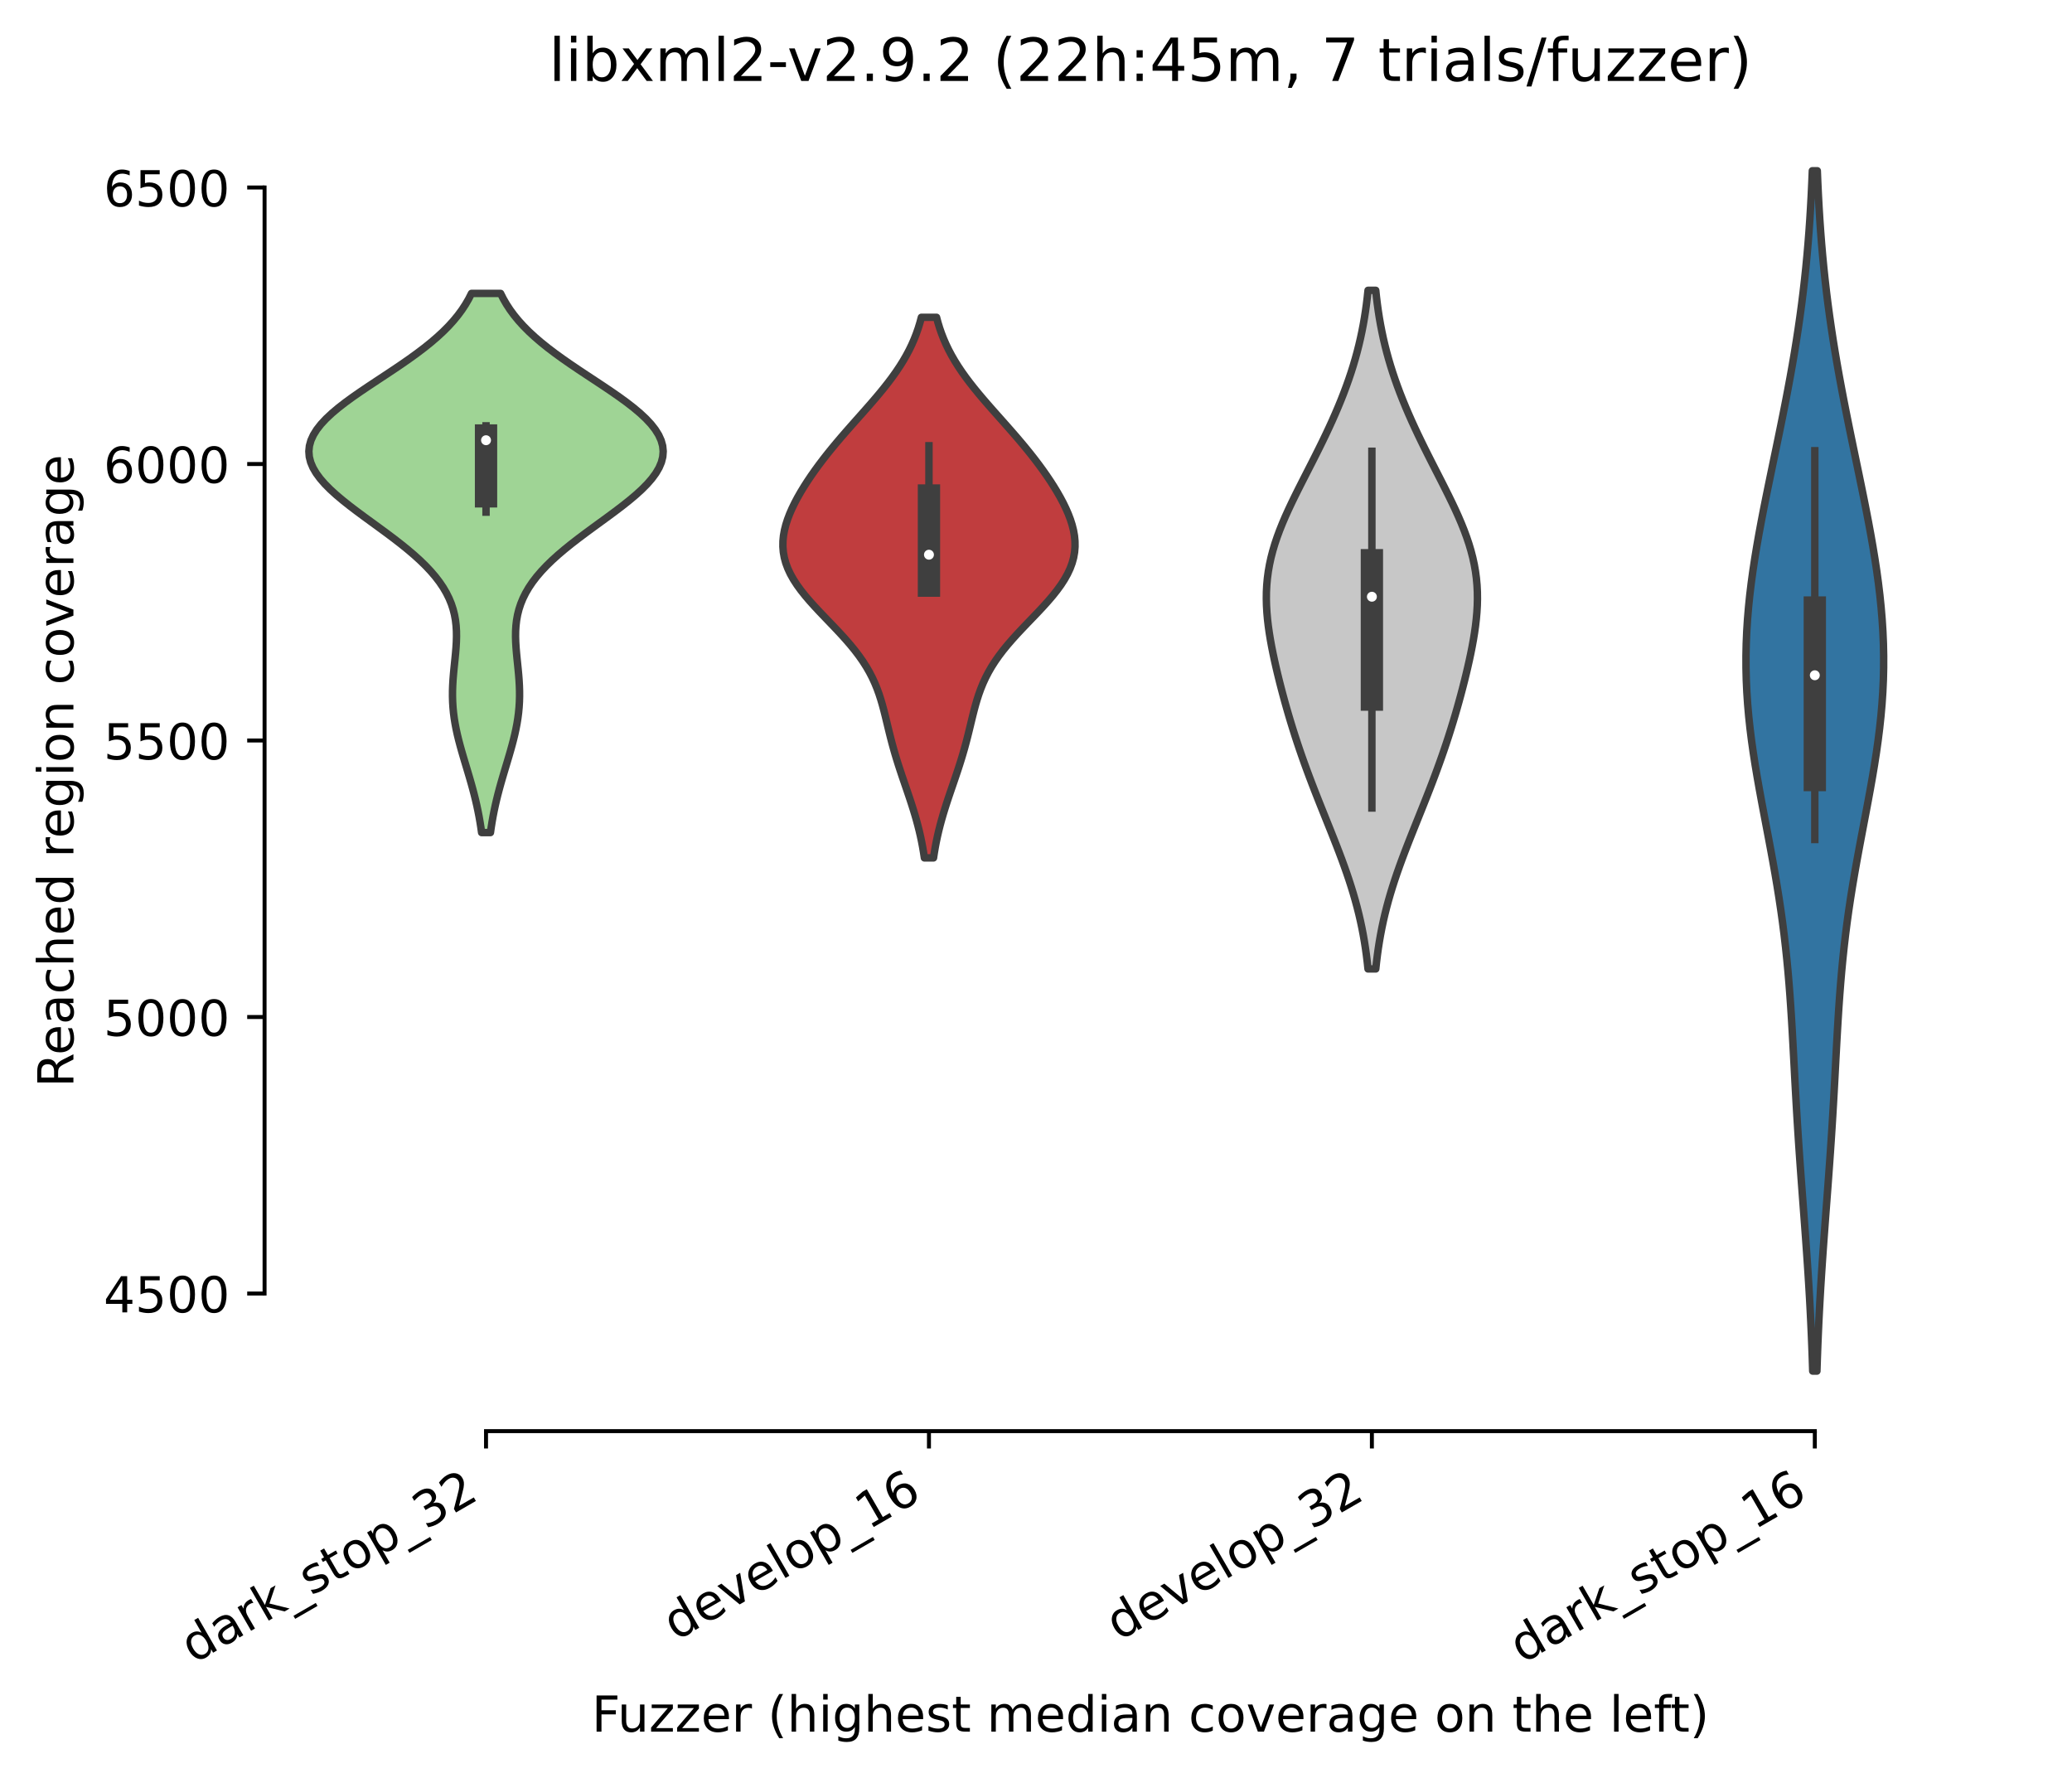 <?xml version="1.0" encoding="utf-8" standalone="no"?>
<!DOCTYPE svg PUBLIC "-//W3C//DTD SVG 1.1//EN"
  "http://www.w3.org/Graphics/SVG/1.1/DTD/svg11.dtd">
<!-- Created with matplotlib (https://matplotlib.org/) -->
<svg height="358.281pt" version="1.1" viewBox="0 0 417.648 358.281" width="417.648pt" xmlns="http://www.w3.org/2000/svg" xmlns:xlink="http://www.w3.org/1999/xlink">
 <defs>
  <style type="text/css">*{stroke-linecap:butt;stroke-linejoin:round;}</style>
 </defs>
 <g id="figure_1">
  <g id="patch_1">
   <path d="M 0 358.281 
L 417.648 358.281 
L 417.648 -0 
L 0 -0 
z
" style="fill:#ffffff;"/>
  </g>
  <g id="axes_1">
   <g id="patch_2">
    <path d="M 53.328 288.43 
L 410.448 288.43 
L 410.448 22.318 
L 53.328 22.318 
z
" style="fill:#ffffff;"/>
   </g>
   <g id="PolyCollection_1">
    <defs>
     <path d="M 98.86 -190.481 
L 97.076 -190.481 
L 96.92 -191.579 
L 96.745 -192.676 
L 96.551 -193.774 
L 96.336 -194.872 
L 96.102 -195.969 
L 95.849 -197.067 
L 95.577 -198.164 
L 95.289 -199.262 
L 94.986 -200.36 
L 94.671 -201.457 
L 94.347 -202.555 
L 94.019 -203.653 
L 93.688 -204.75 
L 93.362 -205.848 
L 93.043 -206.946 
L 92.737 -208.043 
L 92.448 -209.141 
L 92.181 -210.238 
L 91.941 -211.336 
L 91.731 -212.434 
L 91.553 -213.531 
L 91.411 -214.629 
L 91.306 -215.727 
L 91.239 -216.824 
L 91.208 -217.922 
L 91.211 -219.019 
L 91.247 -220.117 
L 91.31 -221.215 
L 91.397 -222.312 
L 91.499 -223.41 
L 91.611 -224.508 
L 91.724 -225.605 
L 91.831 -226.703 
L 91.921 -227.801 
L 91.986 -228.898 
L 92.017 -229.996 
L 92.003 -231.093 
L 91.936 -232.191 
L 91.808 -233.289 
L 91.609 -234.386 
L 91.333 -235.484 
L 90.972 -236.582 
L 90.522 -237.679 
L 89.977 -238.777 
L 89.335 -239.875 
L 88.593 -240.972 
L 87.751 -242.07 
L 86.811 -243.167 
L 85.774 -244.265 
L 84.645 -245.363 
L 83.431 -246.46 
L 82.139 -247.558 
L 80.778 -248.656 
L 79.36 -249.753 
L 77.897 -250.851 
L 76.405 -251.949 
L 74.898 -253.046 
L 73.394 -254.144 
L 71.912 -255.241 
L 70.469 -256.339 
L 69.086 -257.437 
L 67.781 -258.534 
L 66.575 -259.632 
L 65.485 -260.73 
L 64.53 -261.827 
L 63.725 -262.925 
L 63.084 -264.022 
L 62.62 -265.12 
L 62.342 -266.218 
L 62.256 -267.315 
L 62.366 -268.413 
L 62.671 -269.511 
L 63.169 -270.608 
L 63.853 -271.706 
L 64.713 -272.804 
L 65.737 -273.901 
L 66.911 -274.999 
L 68.215 -276.096 
L 69.633 -277.194 
L 71.142 -278.292 
L 72.722 -279.389 
L 74.352 -280.487 
L 76.009 -281.585 
L 77.674 -282.682 
L 79.328 -283.78 
L 80.952 -284.878 
L 82.53 -285.975 
L 84.049 -287.073 
L 85.497 -288.17 
L 86.864 -289.268 
L 88.143 -290.366 
L 89.33 -291.463 
L 90.422 -292.561 
L 91.417 -293.659 
L 92.318 -294.756 
L 93.126 -295.854 
L 93.845 -296.952 
L 94.48 -298.049 
L 95.036 -299.147 
L 100.901 -299.147 
L 100.901 -299.147 
L 101.457 -298.049 
L 102.092 -296.952 
L 102.811 -295.854 
L 103.618 -294.756 
L 104.519 -293.659 
L 105.514 -292.561 
L 106.606 -291.463 
L 107.793 -290.366 
L 109.072 -289.268 
L 110.439 -288.17 
L 111.887 -287.073 
L 113.406 -285.975 
L 114.984 -284.878 
L 116.608 -283.78 
L 118.262 -282.682 
L 119.927 -281.585 
L 121.585 -280.487 
L 123.214 -279.389 
L 124.794 -278.292 
L 126.304 -277.194 
L 127.721 -276.096 
L 129.026 -274.999 
L 130.199 -273.901 
L 131.223 -272.804 
L 132.084 -271.706 
L 132.767 -270.608 
L 133.265 -269.511 
L 133.571 -268.413 
L 133.68 -267.315 
L 133.594 -266.218 
L 133.316 -265.12 
L 132.852 -264.022 
L 132.211 -262.925 
L 131.406 -261.827 
L 130.451 -260.73 
L 129.361 -259.632 
L 128.155 -258.534 
L 126.85 -257.437 
L 125.467 -256.339 
L 124.024 -255.241 
L 122.542 -254.144 
L 121.038 -253.046 
L 119.532 -251.949 
L 118.039 -250.851 
L 116.577 -249.753 
L 115.158 -248.656 
L 113.798 -247.558 
L 112.505 -246.46 
L 111.291 -245.363 
L 110.162 -244.265 
L 109.126 -243.167 
L 108.185 -242.07 
L 107.343 -240.972 
L 106.602 -239.875 
L 105.959 -238.777 
L 105.415 -237.679 
L 104.964 -236.582 
L 104.604 -235.484 
L 104.327 -234.386 
L 104.128 -233.289 
L 104 -232.191 
L 103.933 -231.093 
L 103.919 -229.996 
L 103.95 -228.898 
L 104.015 -227.801 
L 104.106 -226.703 
L 104.212 -225.605 
L 104.325 -224.508 
L 104.437 -223.41 
L 104.54 -222.312 
L 104.626 -221.215 
L 104.689 -220.117 
L 104.725 -219.019 
L 104.729 -217.922 
L 104.697 -216.824 
L 104.63 -215.727 
L 104.525 -214.629 
L 104.383 -213.531 
L 104.206 -212.434 
L 103.995 -211.336 
L 103.755 -210.238 
L 103.488 -209.141 
L 103.199 -208.043 
L 102.893 -206.946 
L 102.575 -205.848 
L 102.248 -204.75 
L 101.918 -203.653 
L 101.589 -202.555 
L 101.265 -201.457 
L 100.95 -200.36 
L 100.647 -199.262 
L 100.359 -198.164 
L 100.087 -197.067 
L 99.834 -195.969 
L 99.6 -194.872 
L 99.385 -193.774 
L 99.191 -192.676 
L 99.016 -191.579 
L 98.86 -190.481 
z
" id="mcc0dd639a9" style="stroke:#3f3f3f;stroke-width:1.5;"/>
    </defs>
    <g clip-path="url(#p89101e315a)">
     <use style="fill:#9fd495;stroke:#3f3f3f;stroke-width:1.5;" x="0" xlink:href="#mcc0dd639a9" y="358.281"/>
    </g>
   </g>
   <g id="PolyCollection_2">
    <defs>
     <path d="M 188.17 -185.379 
L 186.327 -185.379 
L 186.159 -186.48 
L 185.971 -187.58 
L 185.76 -188.681 
L 185.527 -189.781 
L 185.271 -190.882 
L 184.993 -191.982 
L 184.695 -193.083 
L 184.376 -194.183 
L 184.04 -195.284 
L 183.689 -196.384 
L 183.326 -197.485 
L 182.954 -198.585 
L 182.578 -199.686 
L 182.2 -200.786 
L 181.825 -201.887 
L 181.456 -202.987 
L 181.098 -204.088 
L 180.751 -205.188 
L 180.419 -206.289 
L 180.103 -207.389 
L 179.801 -208.49 
L 179.514 -209.59 
L 179.239 -210.691 
L 178.971 -211.791 
L 178.706 -212.892 
L 178.439 -213.992 
L 178.161 -215.093 
L 177.865 -216.193 
L 177.543 -217.294 
L 177.186 -218.394 
L 176.787 -219.495 
L 176.337 -220.595 
L 175.83 -221.696 
L 175.261 -222.796 
L 174.626 -223.897 
L 173.923 -224.997 
L 173.151 -226.098 
L 172.315 -227.198 
L 171.417 -228.299 
L 170.466 -229.399 
L 169.47 -230.5 
L 168.44 -231.6 
L 167.388 -232.701 
L 166.329 -233.801 
L 165.278 -234.902 
L 164.248 -236.002 
L 163.255 -237.103 
L 162.315 -238.203 
L 161.439 -239.304 
L 160.64 -240.404 
L 159.928 -241.505 
L 159.312 -242.605 
L 158.798 -243.706 
L 158.389 -244.806 
L 158.088 -245.907 
L 157.894 -247.007 
L 157.805 -248.108 
L 157.816 -249.208 
L 157.922 -250.309 
L 158.118 -251.409 
L 158.395 -252.51 
L 158.748 -253.61 
L 159.167 -254.711 
L 159.648 -255.811 
L 160.183 -256.912 
L 160.766 -258.012 
L 161.394 -259.113 
L 162.062 -260.213 
L 162.768 -261.314 
L 163.508 -262.414 
L 164.281 -263.515 
L 165.085 -264.615 
L 165.92 -265.716 
L 166.782 -266.816 
L 167.672 -267.917 
L 168.585 -269.017 
L 169.521 -270.118 
L 170.473 -271.219 
L 171.44 -272.319 
L 172.415 -273.42 
L 173.394 -274.52 
L 174.37 -275.621 
L 175.337 -276.721 
L 176.288 -277.822 
L 177.218 -278.922 
L 178.12 -280.023 
L 178.988 -281.123 
L 179.817 -282.224 
L 180.603 -283.324 
L 181.342 -284.425 
L 182.031 -285.525 
L 182.669 -286.626 
L 183.255 -287.726 
L 183.788 -288.827 
L 184.27 -289.927 
L 184.701 -291.028 
L 185.085 -292.128 
L 185.423 -293.229 
L 185.719 -294.329 
L 188.778 -294.329 
L 188.778 -294.329 
L 189.073 -293.229 
L 189.411 -292.128 
L 189.795 -291.028 
L 190.226 -289.927 
L 190.708 -288.827 
L 191.241 -287.726 
L 191.827 -286.626 
L 192.465 -285.525 
L 193.154 -284.425 
L 193.893 -283.324 
L 194.679 -282.224 
L 195.509 -281.123 
L 196.377 -280.023 
L 197.278 -278.922 
L 198.208 -277.822 
L 199.159 -276.721 
L 200.126 -275.621 
L 201.102 -274.52 
L 202.081 -273.42 
L 203.056 -272.319 
L 204.023 -271.219 
L 204.976 -270.118 
L 205.911 -269.017 
L 206.824 -267.917 
L 207.714 -266.816 
L 208.577 -265.716 
L 209.411 -264.615 
L 210.215 -263.515 
L 210.988 -262.414 
L 211.729 -261.314 
L 212.434 -260.213 
L 213.102 -259.113 
L 213.73 -258.012 
L 214.314 -256.912 
L 214.848 -255.811 
L 215.329 -254.711 
L 215.749 -253.61 
L 216.101 -252.51 
L 216.378 -251.409 
L 216.574 -250.309 
L 216.68 -249.208 
L 216.692 -248.108 
L 216.602 -247.007 
L 216.408 -245.907 
L 216.107 -244.806 
L 215.698 -243.706 
L 215.184 -242.605 
L 214.568 -241.505 
L 213.857 -240.404 
L 213.058 -239.304 
L 212.182 -238.203 
L 211.241 -237.103 
L 210.248 -236.002 
L 209.219 -234.902 
L 208.167 -233.801 
L 207.108 -232.701 
L 206.057 -231.6 
L 205.026 -230.5 
L 204.03 -229.399 
L 203.079 -228.299 
L 202.181 -227.198 
L 201.345 -226.098 
L 200.574 -224.997 
L 199.87 -223.897 
L 199.235 -222.796 
L 198.666 -221.696 
L 198.159 -220.595 
L 197.71 -219.495 
L 197.31 -218.394 
L 196.954 -217.294 
L 196.631 -216.193 
L 196.336 -215.093 
L 196.058 -213.992 
L 195.79 -212.892 
L 195.525 -211.791 
L 195.258 -210.691 
L 194.982 -209.59 
L 194.695 -208.49 
L 194.394 -207.389 
L 194.077 -206.289 
L 193.745 -205.188 
L 193.399 -204.088 
L 193.04 -202.987 
L 192.671 -201.887 
L 192.296 -200.786 
L 191.919 -199.686 
L 191.542 -198.585 
L 191.17 -197.485 
L 190.807 -196.384 
L 190.456 -195.284 
L 190.12 -194.183 
L 189.802 -193.083 
L 189.503 -191.982 
L 189.225 -190.882 
L 188.97 -189.781 
L 188.736 -188.681 
L 188.526 -187.58 
L 188.337 -186.48 
L 188.17 -185.379 
z
" id="mb8c6767a8b" style="stroke:#3f3f3f;stroke-width:1.5;"/>
    </defs>
    <g clip-path="url(#p89101e315a)">
     <use style="fill:#c03d3e;stroke:#3f3f3f;stroke-width:1.5;" x="0" xlink:href="#mb8c6767a8b" y="358.281"/>
    </g>
   </g>
   <g id="PolyCollection_3">
    <defs>
     <path d="M 277.312 -162.999 
L 275.745 -162.999 
L 275.596 -164.38 
L 275.426 -165.762 
L 275.234 -167.143 
L 275.018 -168.525 
L 274.778 -169.906 
L 274.511 -171.288 
L 274.218 -172.669 
L 273.898 -174.051 
L 273.551 -175.432 
L 273.178 -176.814 
L 272.779 -178.195 
L 272.355 -179.577 
L 271.909 -180.959 
L 271.441 -182.34 
L 270.953 -183.722 
L 270.449 -185.103 
L 269.929 -186.485 
L 269.398 -187.866 
L 268.856 -189.248 
L 268.308 -190.629 
L 267.754 -192.011 
L 267.199 -193.392 
L 266.644 -194.774 
L 266.091 -196.155 
L 265.543 -197.537 
L 265.001 -198.918 
L 264.466 -200.3 
L 263.941 -201.681 
L 263.427 -203.063 
L 262.924 -204.444 
L 262.433 -205.826 
L 261.955 -207.207 
L 261.489 -208.589 
L 261.038 -209.97 
L 260.599 -211.352 
L 260.173 -212.733 
L 259.76 -214.115 
L 259.36 -215.496 
L 258.971 -216.878 
L 258.595 -218.259 
L 258.23 -219.641 
L 257.877 -221.022 
L 257.537 -222.404 
L 257.21 -223.785 
L 256.898 -225.167 
L 256.604 -226.548 
L 256.328 -227.93 
L 256.076 -229.311 
L 255.849 -230.693 
L 255.653 -232.074 
L 255.49 -233.456 
L 255.367 -234.837 
L 255.286 -236.219 
L 255.252 -237.6 
L 255.268 -238.982 
L 255.339 -240.363 
L 255.466 -241.745 
L 255.65 -243.126 
L 255.893 -244.508 
L 256.194 -245.889 
L 256.552 -247.271 
L 256.964 -248.652 
L 257.428 -250.034 
L 257.939 -251.415 
L 258.492 -252.797 
L 259.083 -254.178 
L 259.707 -255.56 
L 260.357 -256.941 
L 261.028 -258.323 
L 261.716 -259.704 
L 262.414 -261.086 
L 263.119 -262.467 
L 263.825 -263.849 
L 264.529 -265.23 
L 265.227 -266.612 
L 265.917 -267.993 
L 266.596 -269.375 
L 267.26 -270.756 
L 267.909 -272.138 
L 268.539 -273.519 
L 269.15 -274.901 
L 269.74 -276.282 
L 270.308 -277.664 
L 270.851 -279.045 
L 271.369 -280.427 
L 271.861 -281.808 
L 272.326 -283.19 
L 272.763 -284.571 
L 273.171 -285.953 
L 273.551 -287.334 
L 273.902 -288.716 
L 274.225 -290.097 
L 274.52 -291.479 
L 274.787 -292.86 
L 275.027 -294.242 
L 275.243 -295.623 
L 275.434 -297.005 
L 275.602 -298.386 
L 275.75 -299.768 
L 277.306 -299.768 
L 277.306 -299.768 
L 277.454 -298.386 
L 277.623 -297.005 
L 277.814 -295.623 
L 278.029 -294.242 
L 278.27 -292.86 
L 278.537 -291.479 
L 278.831 -290.097 
L 279.154 -288.716 
L 279.505 -287.334 
L 279.885 -285.953 
L 280.293 -284.571 
L 280.73 -283.19 
L 281.195 -281.808 
L 281.687 -280.427 
L 282.205 -279.045 
L 282.749 -277.664 
L 283.316 -276.282 
L 283.906 -274.901 
L 284.517 -273.519 
L 285.147 -272.138 
L 285.796 -270.756 
L 286.461 -269.375 
L 287.139 -267.993 
L 287.829 -266.612 
L 288.527 -265.23 
L 289.231 -263.849 
L 289.938 -262.467 
L 290.642 -261.086 
L 291.34 -259.704 
L 292.028 -258.323 
L 292.699 -256.941 
L 293.35 -255.56 
L 293.973 -254.178 
L 294.564 -252.797 
L 295.118 -251.415 
L 295.628 -250.034 
L 296.092 -248.652 
L 296.504 -247.271 
L 296.862 -245.889 
L 297.163 -244.508 
L 297.406 -243.126 
L 297.591 -241.745 
L 297.717 -240.363 
L 297.788 -238.982 
L 297.805 -237.6 
L 297.771 -236.219 
L 297.69 -234.837 
L 297.566 -233.456 
L 297.404 -232.074 
L 297.207 -230.693 
L 296.981 -229.311 
L 296.728 -227.93 
L 296.453 -226.548 
L 296.158 -225.167 
L 295.846 -223.785 
L 295.52 -222.404 
L 295.179 -221.022 
L 294.826 -219.641 
L 294.462 -218.259 
L 294.085 -216.878 
L 293.697 -215.496 
L 293.296 -214.115 
L 292.883 -212.733 
L 292.457 -211.352 
L 292.019 -209.97 
L 291.567 -208.589 
L 291.102 -207.207 
L 290.624 -205.826 
L 290.133 -204.444 
L 289.629 -203.063 
L 289.115 -201.681 
L 288.59 -200.3 
L 288.056 -198.918 
L 287.513 -197.537 
L 286.965 -196.155 
L 286.412 -194.774 
L 285.857 -193.392 
L 285.302 -192.011 
L 284.749 -190.629 
L 284.2 -189.248 
L 283.659 -187.866 
L 283.127 -186.485 
L 282.607 -185.103 
L 282.103 -183.722 
L 281.615 -182.34 
L 281.147 -180.959 
L 280.701 -179.577 
L 280.277 -178.195 
L 279.878 -176.814 
L 279.505 -175.432 
L 279.158 -174.051 
L 278.838 -172.669 
L 278.545 -171.288 
L 278.279 -169.906 
L 278.038 -168.525 
L 277.822 -167.143 
L 277.63 -165.762 
L 277.46 -164.38 
L 277.312 -162.999 
z
" id="m13f51ecc67" style="stroke:#3f3f3f;stroke-width:1.5;"/>
    </defs>
    <g clip-path="url(#p89101e315a)">
     <use style="fill:#c7c7c7;stroke:#3f3f3f;stroke-width:1.5;" x="0" xlink:href="#m13f51ecc67" y="358.281"/>
    </g>
   </g>
   <g id="PolyCollection_4">
    <defs>
     <path d="M 366.232 -81.946 
L 365.384 -81.946 
L 365.305 -84.39 
L 365.216 -86.834 
L 365.116 -89.277 
L 365.005 -91.721 
L 364.883 -94.165 
L 364.751 -96.608 
L 364.607 -99.052 
L 364.454 -101.496 
L 364.293 -103.939 
L 364.123 -106.383 
L 363.947 -108.826 
L 363.767 -111.27 
L 363.583 -113.714 
L 363.398 -116.157 
L 363.214 -118.601 
L 363.033 -121.045 
L 362.855 -123.488 
L 362.683 -125.932 
L 362.517 -128.376 
L 362.359 -130.819 
L 362.207 -133.263 
L 362.063 -135.706 
L 361.925 -138.15 
L 361.791 -140.594 
L 361.661 -143.037 
L 361.531 -145.481 
L 361.399 -147.925 
L 361.263 -150.368 
L 361.118 -152.812 
L 360.961 -155.256 
L 360.79 -157.699 
L 360.601 -160.143 
L 360.391 -162.586 
L 360.158 -165.03 
L 359.9 -167.474 
L 359.615 -169.917 
L 359.303 -172.361 
L 358.964 -174.805 
L 358.598 -177.248 
L 358.208 -179.692 
L 357.796 -182.136 
L 357.364 -184.579 
L 356.917 -187.023 
L 356.458 -189.466 
L 355.994 -191.91 
L 355.529 -194.354 
L 355.069 -196.797 
L 354.621 -199.241 
L 354.189 -201.685 
L 353.78 -204.128 
L 353.401 -206.572 
L 353.055 -209.016 
L 352.749 -211.459 
L 352.486 -213.903 
L 352.271 -216.346 
L 352.106 -218.79 
L 351.993 -221.234 
L 351.935 -223.677 
L 351.931 -226.121 
L 351.982 -228.565 
L 352.086 -231.008 
L 352.242 -233.452 
L 352.447 -235.896 
L 352.698 -238.339 
L 352.993 -240.783 
L 353.327 -243.226 
L 353.697 -245.67 
L 354.098 -248.114 
L 354.527 -250.557 
L 354.978 -253.001 
L 355.448 -255.445 
L 355.934 -257.888 
L 356.43 -260.332 
L 356.934 -262.776 
L 357.441 -265.219 
L 357.949 -267.663 
L 358.455 -270.106 
L 358.955 -272.55 
L 359.447 -274.994 
L 359.928 -277.437 
L 360.395 -279.881 
L 360.848 -282.325 
L 361.283 -284.768 
L 361.7 -287.212 
L 362.096 -289.656 
L 362.47 -292.099 
L 362.822 -294.543 
L 363.151 -296.986 
L 363.457 -299.43 
L 363.739 -301.874 
L 363.997 -304.317 
L 364.232 -306.761 
L 364.445 -309.205 
L 364.636 -311.648 
L 364.807 -314.092 
L 364.957 -316.536 
L 365.09 -318.979 
L 365.206 -321.423 
L 365.307 -323.866 
L 366.31 -323.866 
L 366.31 -323.866 
L 366.41 -321.423 
L 366.526 -318.979 
L 366.659 -316.536 
L 366.81 -314.092 
L 366.98 -311.648 
L 367.171 -309.205 
L 367.384 -306.761 
L 367.619 -304.317 
L 367.878 -301.874 
L 368.159 -299.43 
L 368.465 -296.986 
L 368.794 -294.543 
L 369.146 -292.099 
L 369.52 -289.656 
L 369.917 -287.212 
L 370.333 -284.768 
L 370.768 -282.325 
L 371.221 -279.881 
L 371.689 -277.437 
L 372.17 -274.994 
L 372.661 -272.55 
L 373.161 -270.106 
L 373.667 -267.663 
L 374.175 -265.219 
L 374.683 -262.776 
L 375.186 -260.332 
L 375.683 -257.888 
L 376.168 -255.445 
L 376.638 -253.001 
L 377.09 -250.557 
L 377.518 -248.114 
L 377.919 -245.67 
L 378.289 -243.226 
L 378.623 -240.783 
L 378.918 -238.339 
L 379.169 -235.896 
L 379.374 -233.452 
L 379.53 -231.008 
L 379.634 -228.565 
L 379.685 -226.121 
L 379.681 -223.677 
L 379.623 -221.234 
L 379.51 -218.79 
L 379.346 -216.346 
L 379.13 -213.903 
L 378.867 -211.459 
L 378.561 -209.016 
L 378.216 -206.572 
L 377.836 -204.128 
L 377.427 -201.685 
L 376.996 -199.241 
L 376.547 -196.797 
L 376.087 -194.354 
L 375.622 -191.91 
L 375.158 -189.466 
L 374.7 -187.023 
L 374.252 -184.579 
L 373.821 -182.136 
L 373.408 -179.692 
L 373.018 -177.248 
L 372.652 -174.805 
L 372.313 -172.361 
L 372.001 -169.917 
L 371.717 -167.474 
L 371.458 -165.03 
L 371.225 -162.586 
L 371.015 -160.143 
L 370.826 -157.699 
L 370.655 -155.256 
L 370.499 -152.812 
L 370.354 -150.368 
L 370.217 -147.925 
L 370.085 -145.481 
L 369.955 -143.037 
L 369.825 -140.594 
L 369.692 -138.15 
L 369.553 -135.706 
L 369.409 -133.263 
L 369.257 -130.819 
L 369.099 -128.376 
L 368.933 -125.932 
L 368.761 -123.488 
L 368.583 -121.045 
L 368.402 -118.601 
L 368.218 -116.157 
L 368.033 -113.714 
L 367.85 -111.27 
L 367.669 -108.826 
L 367.493 -106.383 
L 367.324 -103.939 
L 367.162 -101.496 
L 367.009 -99.052 
L 366.866 -96.608 
L 366.733 -94.165 
L 366.611 -91.721 
L 366.5 -89.277 
L 366.4 -86.834 
L 366.311 -84.39 
L 366.232 -81.946 
z
" id="mf6a5fe3ba4" style="stroke:#3f3f3f;stroke-width:1.5;"/>
    </defs>
    <g clip-path="url(#p89101e315a)">
     <use style="fill:#3274a1;stroke:#3f3f3f;stroke-width:1.5;" x="0" xlink:href="#mf6a5fe3ba4" y="358.281"/>
    </g>
   </g>
   <g id="matplotlib.axis_1">
    <g id="xtick_1">
     <g id="line2d_1">
      <defs>
       <path d="M 0 0 
L 0 3.5 
" id="m48faa7249d" style="stroke:#000000;stroke-width:0.8;"/>
      </defs>
      <g>
       <use style="stroke:#000000;stroke-width:0.8;" x="97.968" xlink:href="#m48faa7249d" y="288.43"/>
      </g>
     </g>
     <g id="text_1">
      <!-- dark_stop_32 -->
      <g transform="translate(39.025 335.361)rotate(-30)scale(0.1 -0.1)">
       <defs>
        <path d="M 45.406 46.391 
L 45.406 75.984 
L 54.391 75.984 
L 54.391 0 
L 45.406 0 
L 45.406 8.203 
Q 42.578 3.328 38.25 0.953 
Q 33.938 -1.422 27.875 -1.422 
Q 17.969 -1.422 11.734 6.484 
Q 5.516 14.406 5.516 27.297 
Q 5.516 40.188 11.734 48.094 
Q 17.969 56 27.875 56 
Q 33.938 56 38.25 53.625 
Q 42.578 51.266 45.406 46.391 
z
M 14.797 27.297 
Q 14.797 17.391 18.875 11.75 
Q 22.953 6.109 30.078 6.109 
Q 37.203 6.109 41.297 11.75 
Q 45.406 17.391 45.406 27.297 
Q 45.406 37.203 41.297 42.844 
Q 37.203 48.484 30.078 48.484 
Q 22.953 48.484 18.875 42.844 
Q 14.797 37.203 14.797 27.297 
z
" id="DejaVuSans-100"/>
        <path d="M 34.281 27.484 
Q 23.391 27.484 19.188 25 
Q 14.984 22.516 14.984 16.5 
Q 14.984 11.719 18.141 8.906 
Q 21.297 6.109 26.703 6.109 
Q 34.188 6.109 38.703 11.406 
Q 43.219 16.703 43.219 25.484 
L 43.219 27.484 
z
M 52.203 31.203 
L 52.203 0 
L 43.219 0 
L 43.219 8.297 
Q 40.141 3.328 35.547 0.953 
Q 30.953 -1.422 24.312 -1.422 
Q 15.922 -1.422 10.953 3.297 
Q 6 8.016 6 15.922 
Q 6 25.141 12.172 29.828 
Q 18.359 34.516 30.609 34.516 
L 43.219 34.516 
L 43.219 35.406 
Q 43.219 41.609 39.141 45 
Q 35.062 48.391 27.688 48.391 
Q 23 48.391 18.547 47.266 
Q 14.109 46.141 10.016 43.891 
L 10.016 52.203 
Q 14.938 54.109 19.578 55.047 
Q 24.219 56 28.609 56 
Q 40.484 56 46.344 49.844 
Q 52.203 43.703 52.203 31.203 
z
" id="DejaVuSans-97"/>
        <path d="M 41.109 46.297 
Q 39.594 47.172 37.812 47.578 
Q 36.031 48 33.891 48 
Q 26.266 48 22.188 43.047 
Q 18.109 38.094 18.109 28.812 
L 18.109 0 
L 9.078 0 
L 9.078 54.688 
L 18.109 54.688 
L 18.109 46.188 
Q 20.953 51.172 25.484 53.578 
Q 30.031 56 36.531 56 
Q 37.453 56 38.578 55.875 
Q 39.703 55.766 41.062 55.516 
z
" id="DejaVuSans-114"/>
        <path d="M 9.078 75.984 
L 18.109 75.984 
L 18.109 31.109 
L 44.922 54.688 
L 56.391 54.688 
L 27.391 29.109 
L 57.625 0 
L 45.906 0 
L 18.109 26.703 
L 18.109 0 
L 9.078 0 
z
" id="DejaVuSans-107"/>
        <path d="M 50.984 -16.609 
L 50.984 -23.578 
L -0.984 -23.578 
L -0.984 -16.609 
z
" id="DejaVuSans-95"/>
        <path d="M 44.281 53.078 
L 44.281 44.578 
Q 40.484 46.531 36.375 47.5 
Q 32.281 48.484 27.875 48.484 
Q 21.188 48.484 17.844 46.438 
Q 14.5 44.391 14.5 40.281 
Q 14.5 37.156 16.891 35.375 
Q 19.281 33.594 26.516 31.984 
L 29.594 31.297 
Q 39.156 29.25 43.188 25.516 
Q 47.219 21.781 47.219 15.094 
Q 47.219 7.469 41.188 3.016 
Q 35.156 -1.422 24.609 -1.422 
Q 20.219 -1.422 15.453 -0.562 
Q 10.688 0.297 5.422 2 
L 5.422 11.281 
Q 10.406 8.688 15.234 7.391 
Q 20.062 6.109 24.812 6.109 
Q 31.156 6.109 34.562 8.281 
Q 37.984 10.453 37.984 14.406 
Q 37.984 18.062 35.516 20.016 
Q 33.062 21.969 24.703 23.781 
L 21.578 24.516 
Q 13.234 26.266 9.516 29.906 
Q 5.812 33.547 5.812 39.891 
Q 5.812 47.609 11.281 51.797 
Q 16.75 56 26.812 56 
Q 31.781 56 36.172 55.266 
Q 40.578 54.547 44.281 53.078 
z
" id="DejaVuSans-115"/>
        <path d="M 18.312 70.219 
L 18.312 54.688 
L 36.812 54.688 
L 36.812 47.703 
L 18.312 47.703 
L 18.312 18.016 
Q 18.312 11.328 20.141 9.422 
Q 21.969 7.516 27.594 7.516 
L 36.812 7.516 
L 36.812 0 
L 27.594 0 
Q 17.188 0 13.234 3.875 
Q 9.281 7.766 9.281 18.016 
L 9.281 47.703 
L 2.688 47.703 
L 2.688 54.688 
L 9.281 54.688 
L 9.281 70.219 
z
" id="DejaVuSans-116"/>
        <path d="M 30.609 48.391 
Q 23.391 48.391 19.188 42.75 
Q 14.984 37.109 14.984 27.297 
Q 14.984 17.484 19.156 11.844 
Q 23.344 6.203 30.609 6.203 
Q 37.797 6.203 41.984 11.859 
Q 46.188 17.531 46.188 27.297 
Q 46.188 37.016 41.984 42.703 
Q 37.797 48.391 30.609 48.391 
z
M 30.609 56 
Q 42.328 56 49.016 48.375 
Q 55.719 40.766 55.719 27.297 
Q 55.719 13.875 49.016 6.219 
Q 42.328 -1.422 30.609 -1.422 
Q 18.844 -1.422 12.172 6.219 
Q 5.516 13.875 5.516 27.297 
Q 5.516 40.766 12.172 48.375 
Q 18.844 56 30.609 56 
z
" id="DejaVuSans-111"/>
        <path d="M 18.109 8.203 
L 18.109 -20.797 
L 9.078 -20.797 
L 9.078 54.688 
L 18.109 54.688 
L 18.109 46.391 
Q 20.953 51.266 25.266 53.625 
Q 29.594 56 35.594 56 
Q 45.562 56 51.781 48.094 
Q 58.016 40.188 58.016 27.297 
Q 58.016 14.406 51.781 6.484 
Q 45.562 -1.422 35.594 -1.422 
Q 29.594 -1.422 25.266 0.953 
Q 20.953 3.328 18.109 8.203 
z
M 48.688 27.297 
Q 48.688 37.203 44.609 42.844 
Q 40.531 48.484 33.406 48.484 
Q 26.266 48.484 22.188 42.844 
Q 18.109 37.203 18.109 27.297 
Q 18.109 17.391 22.188 11.75 
Q 26.266 6.109 33.406 6.109 
Q 40.531 6.109 44.609 11.75 
Q 48.688 17.391 48.688 27.297 
z
" id="DejaVuSans-112"/>
        <path d="M 40.578 39.312 
Q 47.656 37.797 51.625 33 
Q 55.609 28.219 55.609 21.188 
Q 55.609 10.406 48.188 4.484 
Q 40.766 -1.422 27.094 -1.422 
Q 22.516 -1.422 17.656 -0.516 
Q 12.797 0.391 7.625 2.203 
L 7.625 11.719 
Q 11.719 9.328 16.594 8.109 
Q 21.484 6.891 26.812 6.891 
Q 36.078 6.891 40.938 10.547 
Q 45.797 14.203 45.797 21.188 
Q 45.797 27.641 41.281 31.266 
Q 36.766 34.906 28.719 34.906 
L 20.219 34.906 
L 20.219 43.016 
L 29.109 43.016 
Q 36.375 43.016 40.234 45.922 
Q 44.094 48.828 44.094 54.297 
Q 44.094 59.906 40.109 62.906 
Q 36.141 65.922 28.719 65.922 
Q 24.656 65.922 20.016 65.031 
Q 15.375 64.156 9.812 62.312 
L 9.812 71.094 
Q 15.438 72.656 20.344 73.438 
Q 25.25 74.219 29.594 74.219 
Q 40.828 74.219 47.359 69.109 
Q 53.906 64.016 53.906 55.328 
Q 53.906 49.266 50.438 45.094 
Q 46.969 40.922 40.578 39.312 
z
" id="DejaVuSans-51"/>
        <path d="M 19.188 8.297 
L 53.609 8.297 
L 53.609 0 
L 7.328 0 
L 7.328 8.297 
Q 12.938 14.109 22.625 23.891 
Q 32.328 33.688 34.812 36.531 
Q 39.547 41.844 41.422 45.531 
Q 43.312 49.219 43.312 52.781 
Q 43.312 58.594 39.234 62.25 
Q 35.156 65.922 28.609 65.922 
Q 23.969 65.922 18.812 64.312 
Q 13.672 62.703 7.812 59.422 
L 7.812 69.391 
Q 13.766 71.781 18.938 73 
Q 24.125 74.219 28.422 74.219 
Q 39.75 74.219 46.484 68.547 
Q 53.219 62.891 53.219 53.422 
Q 53.219 48.922 51.531 44.891 
Q 49.859 40.875 45.406 35.406 
Q 44.188 33.984 37.641 27.219 
Q 31.109 20.453 19.188 8.297 
z
" id="DejaVuSans-50"/>
       </defs>
       <use xlink:href="#DejaVuSans-100"/>
       <use x="63.477" xlink:href="#DejaVuSans-97"/>
       <use x="124.756" xlink:href="#DejaVuSans-114"/>
       <use x="165.869" xlink:href="#DejaVuSans-107"/>
       <use x="223.779" xlink:href="#DejaVuSans-95"/>
       <use x="273.779" xlink:href="#DejaVuSans-115"/>
       <use x="325.879" xlink:href="#DejaVuSans-116"/>
       <use x="365.088" xlink:href="#DejaVuSans-111"/>
       <use x="426.27" xlink:href="#DejaVuSans-112"/>
       <use x="489.746" xlink:href="#DejaVuSans-95"/>
       <use x="539.746" xlink:href="#DejaVuSans-51"/>
       <use x="603.369" xlink:href="#DejaVuSans-50"/>
      </g>
     </g>
    </g>
    <g id="xtick_2">
     <g id="line2d_2">
      <g>
       <use style="stroke:#000000;stroke-width:0.8;" x="187.248" xlink:href="#m48faa7249d" y="288.43"/>
      </g>
     </g>
     <g id="text_2">
      <!-- develop_16 -->
      <g transform="translate(136.235 330.782)rotate(-30)scale(0.1 -0.1)">
       <defs>
        <path d="M 56.203 29.594 
L 56.203 25.203 
L 14.891 25.203 
Q 15.484 15.922 20.484 11.062 
Q 25.484 6.203 34.422 6.203 
Q 39.594 6.203 44.453 7.469 
Q 49.312 8.734 54.109 11.281 
L 54.109 2.781 
Q 49.266 0.734 44.188 -0.344 
Q 39.109 -1.422 33.891 -1.422 
Q 20.797 -1.422 13.156 6.188 
Q 5.516 13.812 5.516 26.812 
Q 5.516 40.234 12.766 48.109 
Q 20.016 56 32.328 56 
Q 43.359 56 49.781 48.891 
Q 56.203 41.797 56.203 29.594 
z
M 47.219 32.234 
Q 47.125 39.594 43.094 43.984 
Q 39.062 48.391 32.422 48.391 
Q 24.906 48.391 20.391 44.141 
Q 15.875 39.891 15.188 32.172 
z
" id="DejaVuSans-101"/>
        <path d="M 2.984 54.688 
L 12.5 54.688 
L 29.594 8.797 
L 46.688 54.688 
L 56.203 54.688 
L 35.688 0 
L 23.484 0 
z
" id="DejaVuSans-118"/>
        <path d="M 9.422 75.984 
L 18.406 75.984 
L 18.406 0 
L 9.422 0 
z
" id="DejaVuSans-108"/>
        <path d="M 12.406 8.297 
L 28.516 8.297 
L 28.516 63.922 
L 10.984 60.406 
L 10.984 69.391 
L 28.422 72.906 
L 38.281 72.906 
L 38.281 8.297 
L 54.391 8.297 
L 54.391 0 
L 12.406 0 
z
" id="DejaVuSans-49"/>
        <path d="M 33.016 40.375 
Q 26.375 40.375 22.484 35.828 
Q 18.609 31.297 18.609 23.391 
Q 18.609 15.531 22.484 10.953 
Q 26.375 6.391 33.016 6.391 
Q 39.656 6.391 43.531 10.953 
Q 47.406 15.531 47.406 23.391 
Q 47.406 31.297 43.531 35.828 
Q 39.656 40.375 33.016 40.375 
z
M 52.594 71.297 
L 52.594 62.312 
Q 48.875 64.062 45.094 64.984 
Q 41.312 65.922 37.594 65.922 
Q 27.828 65.922 22.672 59.328 
Q 17.531 52.734 16.797 39.406 
Q 19.672 43.656 24.016 45.922 
Q 28.375 48.188 33.594 48.188 
Q 44.578 48.188 50.953 41.516 
Q 57.328 34.859 57.328 23.391 
Q 57.328 12.156 50.688 5.359 
Q 44.047 -1.422 33.016 -1.422 
Q 20.359 -1.422 13.672 8.266 
Q 6.984 17.969 6.984 36.375 
Q 6.984 53.656 15.188 63.938 
Q 23.391 74.219 37.203 74.219 
Q 40.922 74.219 44.703 73.484 
Q 48.484 72.75 52.594 71.297 
z
" id="DejaVuSans-54"/>
       </defs>
       <use xlink:href="#DejaVuSans-100"/>
       <use x="63.477" xlink:href="#DejaVuSans-101"/>
       <use x="125" xlink:href="#DejaVuSans-118"/>
       <use x="184.18" xlink:href="#DejaVuSans-101"/>
       <use x="245.703" xlink:href="#DejaVuSans-108"/>
       <use x="273.486" xlink:href="#DejaVuSans-111"/>
       <use x="334.668" xlink:href="#DejaVuSans-112"/>
       <use x="398.145" xlink:href="#DejaVuSans-95"/>
       <use x="448.145" xlink:href="#DejaVuSans-49"/>
       <use x="511.768" xlink:href="#DejaVuSans-54"/>
      </g>
     </g>
    </g>
    <g id="xtick_3">
     <g id="line2d_3">
      <g>
       <use style="stroke:#000000;stroke-width:0.8;" x="276.528" xlink:href="#m48faa7249d" y="288.43"/>
      </g>
     </g>
     <g id="text_3">
      <!-- develop_32 -->
      <g transform="translate(225.515 330.782)rotate(-30)scale(0.1 -0.1)">
       <use xlink:href="#DejaVuSans-100"/>
       <use x="63.477" xlink:href="#DejaVuSans-101"/>
       <use x="125" xlink:href="#DejaVuSans-118"/>
       <use x="184.18" xlink:href="#DejaVuSans-101"/>
       <use x="245.703" xlink:href="#DejaVuSans-108"/>
       <use x="273.486" xlink:href="#DejaVuSans-111"/>
       <use x="334.668" xlink:href="#DejaVuSans-112"/>
       <use x="398.145" xlink:href="#DejaVuSans-95"/>
       <use x="448.145" xlink:href="#DejaVuSans-51"/>
       <use x="511.768" xlink:href="#DejaVuSans-50"/>
      </g>
     </g>
    </g>
    <g id="xtick_4">
     <g id="line2d_4">
      <g>
       <use style="stroke:#000000;stroke-width:0.8;" x="365.808" xlink:href="#m48faa7249d" y="288.43"/>
      </g>
     </g>
     <g id="text_4">
      <!-- dark_stop_16 -->
      <g transform="translate(306.865 335.361)rotate(-30)scale(0.1 -0.1)">
       <use xlink:href="#DejaVuSans-100"/>
       <use x="63.477" xlink:href="#DejaVuSans-97"/>
       <use x="124.756" xlink:href="#DejaVuSans-114"/>
       <use x="165.869" xlink:href="#DejaVuSans-107"/>
       <use x="223.779" xlink:href="#DejaVuSans-95"/>
       <use x="273.779" xlink:href="#DejaVuSans-115"/>
       <use x="325.879" xlink:href="#DejaVuSans-116"/>
       <use x="365.088" xlink:href="#DejaVuSans-111"/>
       <use x="426.27" xlink:href="#DejaVuSans-112"/>
       <use x="489.746" xlink:href="#DejaVuSans-95"/>
       <use x="539.746" xlink:href="#DejaVuSans-49"/>
       <use x="603.369" xlink:href="#DejaVuSans-54"/>
      </g>
     </g>
    </g>
    <g id="text_5">
     <!-- Fuzzer (highest median coverage on the left) -->
     <g transform="translate(119.27 349.001)scale(0.1 -0.1)">
      <defs>
       <path d="M 9.812 72.906 
L 51.703 72.906 
L 51.703 64.594 
L 19.672 64.594 
L 19.672 43.109 
L 48.578 43.109 
L 48.578 34.812 
L 19.672 34.812 
L 19.672 0 
L 9.812 0 
z
" id="DejaVuSans-70"/>
       <path d="M 8.5 21.578 
L 8.5 54.688 
L 17.484 54.688 
L 17.484 21.922 
Q 17.484 14.156 20.5 10.266 
Q 23.531 6.391 29.594 6.391 
Q 36.859 6.391 41.078 11.031 
Q 45.312 15.672 45.312 23.688 
L 45.312 54.688 
L 54.297 54.688 
L 54.297 0 
L 45.312 0 
L 45.312 8.406 
Q 42.047 3.422 37.719 1 
Q 33.406 -1.422 27.688 -1.422 
Q 18.266 -1.422 13.375 4.438 
Q 8.5 10.297 8.5 21.578 
z
M 31.109 56 
z
" id="DejaVuSans-117"/>
       <path d="M 5.516 54.688 
L 48.188 54.688 
L 48.188 46.484 
L 14.406 7.172 
L 48.188 7.172 
L 48.188 0 
L 4.297 0 
L 4.297 8.203 
L 38.094 47.516 
L 5.516 47.516 
z
" id="DejaVuSans-122"/>
       <path id="DejaVuSans-32"/>
       <path d="M 31 75.875 
Q 24.469 64.656 21.281 53.656 
Q 18.109 42.672 18.109 31.391 
Q 18.109 20.125 21.312 9.062 
Q 24.516 -2 31 -13.188 
L 23.188 -13.188 
Q 15.875 -1.703 12.234 9.375 
Q 8.594 20.453 8.594 31.391 
Q 8.594 42.281 12.203 53.312 
Q 15.828 64.359 23.188 75.875 
z
" id="DejaVuSans-40"/>
       <path d="M 54.891 33.016 
L 54.891 0 
L 45.906 0 
L 45.906 32.719 
Q 45.906 40.484 42.875 44.328 
Q 39.844 48.188 33.797 48.188 
Q 26.516 48.188 22.312 43.547 
Q 18.109 38.922 18.109 30.906 
L 18.109 0 
L 9.078 0 
L 9.078 75.984 
L 18.109 75.984 
L 18.109 46.188 
Q 21.344 51.125 25.703 53.562 
Q 30.078 56 35.797 56 
Q 45.219 56 50.047 50.172 
Q 54.891 44.344 54.891 33.016 
z
" id="DejaVuSans-104"/>
       <path d="M 9.422 54.688 
L 18.406 54.688 
L 18.406 0 
L 9.422 0 
z
M 9.422 75.984 
L 18.406 75.984 
L 18.406 64.594 
L 9.422 64.594 
z
" id="DejaVuSans-105"/>
       <path d="M 45.406 27.984 
Q 45.406 37.75 41.375 43.109 
Q 37.359 48.484 30.078 48.484 
Q 22.859 48.484 18.828 43.109 
Q 14.797 37.75 14.797 27.984 
Q 14.797 18.266 18.828 12.891 
Q 22.859 7.516 30.078 7.516 
Q 37.359 7.516 41.375 12.891 
Q 45.406 18.266 45.406 27.984 
z
M 54.391 6.781 
Q 54.391 -7.172 48.188 -13.984 
Q 42 -20.797 29.203 -20.797 
Q 24.469 -20.797 20.266 -20.094 
Q 16.062 -19.391 12.109 -17.922 
L 12.109 -9.188 
Q 16.062 -11.328 19.922 -12.344 
Q 23.781 -13.375 27.781 -13.375 
Q 36.625 -13.375 41.016 -8.766 
Q 45.406 -4.156 45.406 5.172 
L 45.406 9.625 
Q 42.625 4.781 38.281 2.391 
Q 33.938 0 27.875 0 
Q 17.828 0 11.672 7.656 
Q 5.516 15.328 5.516 27.984 
Q 5.516 40.672 11.672 48.328 
Q 17.828 56 27.875 56 
Q 33.938 56 38.281 53.609 
Q 42.625 51.219 45.406 46.391 
L 45.406 54.688 
L 54.391 54.688 
z
" id="DejaVuSans-103"/>
       <path d="M 52 44.188 
Q 55.375 50.25 60.062 53.125 
Q 64.75 56 71.094 56 
Q 79.641 56 84.281 50.016 
Q 88.922 44.047 88.922 33.016 
L 88.922 0 
L 79.891 0 
L 79.891 32.719 
Q 79.891 40.578 77.094 44.375 
Q 74.312 48.188 68.609 48.188 
Q 61.625 48.188 57.562 43.547 
Q 53.516 38.922 53.516 30.906 
L 53.516 0 
L 44.484 0 
L 44.484 32.719 
Q 44.484 40.625 41.703 44.406 
Q 38.922 48.188 33.109 48.188 
Q 26.219 48.188 22.156 43.531 
Q 18.109 38.875 18.109 30.906 
L 18.109 0 
L 9.078 0 
L 9.078 54.688 
L 18.109 54.688 
L 18.109 46.188 
Q 21.188 51.219 25.484 53.609 
Q 29.781 56 35.688 56 
Q 41.656 56 45.828 52.969 
Q 50 49.953 52 44.188 
z
" id="DejaVuSans-109"/>
       <path d="M 54.891 33.016 
L 54.891 0 
L 45.906 0 
L 45.906 32.719 
Q 45.906 40.484 42.875 44.328 
Q 39.844 48.188 33.797 48.188 
Q 26.516 48.188 22.312 43.547 
Q 18.109 38.922 18.109 30.906 
L 18.109 0 
L 9.078 0 
L 9.078 54.688 
L 18.109 54.688 
L 18.109 46.188 
Q 21.344 51.125 25.703 53.562 
Q 30.078 56 35.797 56 
Q 45.219 56 50.047 50.172 
Q 54.891 44.344 54.891 33.016 
z
" id="DejaVuSans-110"/>
       <path d="M 48.781 52.594 
L 48.781 44.188 
Q 44.969 46.297 41.141 47.344 
Q 37.312 48.391 33.406 48.391 
Q 24.656 48.391 19.812 42.844 
Q 14.984 37.312 14.984 27.297 
Q 14.984 17.281 19.812 11.734 
Q 24.656 6.203 33.406 6.203 
Q 37.312 6.203 41.141 7.25 
Q 44.969 8.297 48.781 10.406 
L 48.781 2.094 
Q 45.016 0.344 40.984 -0.531 
Q 36.969 -1.422 32.422 -1.422 
Q 20.062 -1.422 12.781 6.344 
Q 5.516 14.109 5.516 27.297 
Q 5.516 40.672 12.859 48.328 
Q 20.219 56 33.016 56 
Q 37.156 56 41.109 55.141 
Q 45.062 54.297 48.781 52.594 
z
" id="DejaVuSans-99"/>
       <path d="M 37.109 75.984 
L 37.109 68.5 
L 28.516 68.5 
Q 23.688 68.5 21.797 66.547 
Q 19.922 64.594 19.922 59.516 
L 19.922 54.688 
L 34.719 54.688 
L 34.719 47.703 
L 19.922 47.703 
L 19.922 0 
L 10.891 0 
L 10.891 47.703 
L 2.297 47.703 
L 2.297 54.688 
L 10.891 54.688 
L 10.891 58.5 
Q 10.891 67.625 15.141 71.797 
Q 19.391 75.984 28.609 75.984 
z
" id="DejaVuSans-102"/>
       <path d="M 8.016 75.875 
L 15.828 75.875 
Q 23.141 64.359 26.781 53.312 
Q 30.422 42.281 30.422 31.391 
Q 30.422 20.453 26.781 9.375 
Q 23.141 -1.703 15.828 -13.188 
L 8.016 -13.188 
Q 14.5 -2 17.703 9.062 
Q 20.906 20.125 20.906 31.391 
Q 20.906 42.672 17.703 53.656 
Q 14.5 64.656 8.016 75.875 
z
" id="DejaVuSans-41"/>
      </defs>
      <use xlink:href="#DejaVuSans-70"/>
      <use x="52.02" xlink:href="#DejaVuSans-117"/>
      <use x="115.398" xlink:href="#DejaVuSans-122"/>
      <use x="167.889" xlink:href="#DejaVuSans-122"/>
      <use x="220.379" xlink:href="#DejaVuSans-101"/>
      <use x="281.902" xlink:href="#DejaVuSans-114"/>
      <use x="323.016" xlink:href="#DejaVuSans-32"/>
      <use x="354.803" xlink:href="#DejaVuSans-40"/>
      <use x="393.816" xlink:href="#DejaVuSans-104"/>
      <use x="457.195" xlink:href="#DejaVuSans-105"/>
      <use x="484.979" xlink:href="#DejaVuSans-103"/>
      <use x="548.455" xlink:href="#DejaVuSans-104"/>
      <use x="611.834" xlink:href="#DejaVuSans-101"/>
      <use x="673.357" xlink:href="#DejaVuSans-115"/>
      <use x="725.457" xlink:href="#DejaVuSans-116"/>
      <use x="764.666" xlink:href="#DejaVuSans-32"/>
      <use x="796.453" xlink:href="#DejaVuSans-109"/>
      <use x="893.865" xlink:href="#DejaVuSans-101"/>
      <use x="955.389" xlink:href="#DejaVuSans-100"/>
      <use x="1018.865" xlink:href="#DejaVuSans-105"/>
      <use x="1046.648" xlink:href="#DejaVuSans-97"/>
      <use x="1107.928" xlink:href="#DejaVuSans-110"/>
      <use x="1171.307" xlink:href="#DejaVuSans-32"/>
      <use x="1203.094" xlink:href="#DejaVuSans-99"/>
      <use x="1258.074" xlink:href="#DejaVuSans-111"/>
      <use x="1319.256" xlink:href="#DejaVuSans-118"/>
      <use x="1378.436" xlink:href="#DejaVuSans-101"/>
      <use x="1439.959" xlink:href="#DejaVuSans-114"/>
      <use x="1481.072" xlink:href="#DejaVuSans-97"/>
      <use x="1542.352" xlink:href="#DejaVuSans-103"/>
      <use x="1605.828" xlink:href="#DejaVuSans-101"/>
      <use x="1667.352" xlink:href="#DejaVuSans-32"/>
      <use x="1699.139" xlink:href="#DejaVuSans-111"/>
      <use x="1760.32" xlink:href="#DejaVuSans-110"/>
      <use x="1823.699" xlink:href="#DejaVuSans-32"/>
      <use x="1855.486" xlink:href="#DejaVuSans-116"/>
      <use x="1894.695" xlink:href="#DejaVuSans-104"/>
      <use x="1958.074" xlink:href="#DejaVuSans-101"/>
      <use x="2019.598" xlink:href="#DejaVuSans-32"/>
      <use x="2051.385" xlink:href="#DejaVuSans-108"/>
      <use x="2079.168" xlink:href="#DejaVuSans-101"/>
      <use x="2140.691" xlink:href="#DejaVuSans-102"/>
      <use x="2174.146" xlink:href="#DejaVuSans-116"/>
      <use x="2213.355" xlink:href="#DejaVuSans-41"/>
     </g>
    </g>
   </g>
   <g id="matplotlib.axis_2">
    <g id="ytick_1">
     <g id="line2d_5">
      <defs>
       <path d="M 0 0 
L -3.5 0 
" id="me20001077c" style="stroke:#000000;stroke-width:0.8;"/>
      </defs>
      <g>
       <use style="stroke:#000000;stroke-width:0.8;" x="53.328" xlink:href="#me20001077c" y="260.7"/>
      </g>
     </g>
     <g id="text_6">
      <!-- 4500 -->
      <g transform="translate(20.878 264.499)scale(0.1 -0.1)">
       <defs>
        <path d="M 37.797 64.312 
L 12.891 25.391 
L 37.797 25.391 
z
M 35.203 72.906 
L 47.609 72.906 
L 47.609 25.391 
L 58.016 25.391 
L 58.016 17.188 
L 47.609 17.188 
L 47.609 0 
L 37.797 0 
L 37.797 17.188 
L 4.891 17.188 
L 4.891 26.703 
z
" id="DejaVuSans-52"/>
        <path d="M 10.797 72.906 
L 49.516 72.906 
L 49.516 64.594 
L 19.828 64.594 
L 19.828 46.734 
Q 21.969 47.469 24.109 47.828 
Q 26.266 48.188 28.422 48.188 
Q 40.625 48.188 47.75 41.5 
Q 54.891 34.812 54.891 23.391 
Q 54.891 11.625 47.562 5.094 
Q 40.234 -1.422 26.906 -1.422 
Q 22.312 -1.422 17.547 -0.641 
Q 12.797 0.141 7.719 1.703 
L 7.719 11.625 
Q 12.109 9.234 16.797 8.062 
Q 21.484 6.891 26.703 6.891 
Q 35.156 6.891 40.078 11.328 
Q 45.016 15.766 45.016 23.391 
Q 45.016 31 40.078 35.438 
Q 35.156 39.891 26.703 39.891 
Q 22.75 39.891 18.812 39.016 
Q 14.891 38.141 10.797 36.281 
z
" id="DejaVuSans-53"/>
        <path d="M 31.781 66.406 
Q 24.172 66.406 20.328 58.906 
Q 16.5 51.422 16.5 36.375 
Q 16.5 21.391 20.328 13.891 
Q 24.172 6.391 31.781 6.391 
Q 39.453 6.391 43.281 13.891 
Q 47.125 21.391 47.125 36.375 
Q 47.125 51.422 43.281 58.906 
Q 39.453 66.406 31.781 66.406 
z
M 31.781 74.219 
Q 44.047 74.219 50.516 64.516 
Q 56.984 54.828 56.984 36.375 
Q 56.984 17.969 50.516 8.266 
Q 44.047 -1.422 31.781 -1.422 
Q 19.531 -1.422 13.062 8.266 
Q 6.594 17.969 6.594 36.375 
Q 6.594 54.828 13.062 64.516 
Q 19.531 74.219 31.781 74.219 
z
" id="DejaVuSans-48"/>
       </defs>
       <use xlink:href="#DejaVuSans-52"/>
       <use x="63.623" xlink:href="#DejaVuSans-53"/>
       <use x="127.246" xlink:href="#DejaVuSans-48"/>
       <use x="190.869" xlink:href="#DejaVuSans-48"/>
      </g>
     </g>
    </g>
    <g id="ytick_2">
     <g id="line2d_6">
      <g>
       <use style="stroke:#000000;stroke-width:0.8;" x="53.328" xlink:href="#me20001077c" y="204.972"/>
      </g>
     </g>
     <g id="text_7">
      <!-- 5000 -->
      <g transform="translate(20.878 208.771)scale(0.1 -0.1)">
       <use xlink:href="#DejaVuSans-53"/>
       <use x="63.623" xlink:href="#DejaVuSans-48"/>
       <use x="127.246" xlink:href="#DejaVuSans-48"/>
       <use x="190.869" xlink:href="#DejaVuSans-48"/>
      </g>
     </g>
    </g>
    <g id="ytick_3">
     <g id="line2d_7">
      <g>
       <use style="stroke:#000000;stroke-width:0.8;" x="53.328" xlink:href="#me20001077c" y="149.244"/>
      </g>
     </g>
     <g id="text_8">
      <!-- 5500 -->
      <g transform="translate(20.878 153.043)scale(0.1 -0.1)">
       <use xlink:href="#DejaVuSans-53"/>
       <use x="63.623" xlink:href="#DejaVuSans-53"/>
       <use x="127.246" xlink:href="#DejaVuSans-48"/>
       <use x="190.869" xlink:href="#DejaVuSans-48"/>
      </g>
     </g>
    </g>
    <g id="ytick_4">
     <g id="line2d_8">
      <g>
       <use style="stroke:#000000;stroke-width:0.8;" x="53.328" xlink:href="#me20001077c" y="93.516"/>
      </g>
     </g>
     <g id="text_9">
      <!-- 6000 -->
      <g transform="translate(20.878 97.315)scale(0.1 -0.1)">
       <use xlink:href="#DejaVuSans-54"/>
       <use x="63.623" xlink:href="#DejaVuSans-48"/>
       <use x="127.246" xlink:href="#DejaVuSans-48"/>
       <use x="190.869" xlink:href="#DejaVuSans-48"/>
      </g>
     </g>
    </g>
    <g id="ytick_5">
     <g id="line2d_9">
      <g>
       <use style="stroke:#000000;stroke-width:0.8;" x="53.328" xlink:href="#me20001077c" y="37.788"/>
      </g>
     </g>
     <g id="text_10">
      <!-- 6500 -->
      <g transform="translate(20.878 41.587)scale(0.1 -0.1)">
       <use xlink:href="#DejaVuSans-54"/>
       <use x="63.623" xlink:href="#DejaVuSans-53"/>
       <use x="127.246" xlink:href="#DejaVuSans-48"/>
       <use x="190.869" xlink:href="#DejaVuSans-48"/>
      </g>
     </g>
    </g>
    <g id="text_11">
     <!-- Reached region coverage -->
     <g transform="translate(14.798 219.137)rotate(-90)scale(0.1 -0.1)">
      <defs>
       <path d="M 44.391 34.188 
Q 47.562 33.109 50.562 29.594 
Q 53.562 26.078 56.594 19.922 
L 66.609 0 
L 56 0 
L 46.688 18.703 
Q 43.062 26.031 39.672 28.422 
Q 36.281 30.812 30.422 30.812 
L 19.672 30.812 
L 19.672 0 
L 9.812 0 
L 9.812 72.906 
L 32.078 72.906 
Q 44.578 72.906 50.734 67.672 
Q 56.891 62.453 56.891 51.906 
Q 56.891 45.016 53.688 40.469 
Q 50.484 35.938 44.391 34.188 
z
M 19.672 64.797 
L 19.672 38.922 
L 32.078 38.922 
Q 39.203 38.922 42.844 42.219 
Q 46.484 45.516 46.484 51.906 
Q 46.484 58.297 42.844 61.547 
Q 39.203 64.797 32.078 64.797 
z
" id="DejaVuSans-82"/>
      </defs>
      <use xlink:href="#DejaVuSans-82"/>
      <use x="64.982" xlink:href="#DejaVuSans-101"/>
      <use x="126.506" xlink:href="#DejaVuSans-97"/>
      <use x="187.785" xlink:href="#DejaVuSans-99"/>
      <use x="242.766" xlink:href="#DejaVuSans-104"/>
      <use x="306.145" xlink:href="#DejaVuSans-101"/>
      <use x="367.668" xlink:href="#DejaVuSans-100"/>
      <use x="431.145" xlink:href="#DejaVuSans-32"/>
      <use x="462.932" xlink:href="#DejaVuSans-114"/>
      <use x="501.795" xlink:href="#DejaVuSans-101"/>
      <use x="563.318" xlink:href="#DejaVuSans-103"/>
      <use x="626.795" xlink:href="#DejaVuSans-105"/>
      <use x="654.578" xlink:href="#DejaVuSans-111"/>
      <use x="715.76" xlink:href="#DejaVuSans-110"/>
      <use x="779.139" xlink:href="#DejaVuSans-32"/>
      <use x="810.926" xlink:href="#DejaVuSans-99"/>
      <use x="865.906" xlink:href="#DejaVuSans-111"/>
      <use x="927.088" xlink:href="#DejaVuSans-118"/>
      <use x="986.268" xlink:href="#DejaVuSans-101"/>
      <use x="1047.791" xlink:href="#DejaVuSans-114"/>
      <use x="1088.904" xlink:href="#DejaVuSans-97"/>
      <use x="1150.184" xlink:href="#DejaVuSans-103"/>
      <use x="1213.66" xlink:href="#DejaVuSans-101"/>
     </g>
    </g>
   </g>
   <g id="line2d_10">
    <path clip-path="url(#p89101e315a)" d="M 97.968 103.213 
L 97.968 85.826 
" style="fill:none;stroke:#3f3f3f;stroke-linecap:square;stroke-width:1.5;"/>
   </g>
   <g id="line2d_11">
    <path clip-path="url(#p89101e315a)" d="M 97.968 100.036 
L 97.968 87.776 
" style="fill:none;stroke:#3f3f3f;stroke-linecap:square;stroke-width:4.5;"/>
   </g>
   <g id="line2d_12">
    <path clip-path="url(#p89101e315a)" d="M 187.248 119.262 
L 187.248 89.838 
" style="fill:none;stroke:#3f3f3f;stroke-linecap:square;stroke-width:1.5;"/>
   </g>
   <g id="line2d_13">
    <path clip-path="url(#p89101e315a)" d="M 187.248 118.036 
L 187.248 99.869 
" style="fill:none;stroke:#3f3f3f;stroke-linecap:square;stroke-width:4.5;"/>
   </g>
   <g id="line2d_14">
    <path clip-path="url(#p89101e315a)" d="M 276.528 162.842 
L 276.528 90.953 
" style="fill:none;stroke:#3f3f3f;stroke-linecap:square;stroke-width:1.5;"/>
   </g>
   <g id="line2d_15">
    <path clip-path="url(#p89101e315a)" d="M 276.528 140.996 
L 276.528 112.909 
" style="fill:none;stroke:#3f3f3f;stroke-linecap:square;stroke-width:4.5;"/>
   </g>
   <g id="line2d_16">
    <path clip-path="url(#p89101e315a)" d="M 365.808 169.195 
L 365.808 90.841 
" style="fill:none;stroke:#3f3f3f;stroke-linecap:square;stroke-width:1.5;"/>
   </g>
   <g id="line2d_17">
    <path clip-path="url(#p89101e315a)" d="M 365.808 157.213 
L 365.808 122.439 
" style="fill:none;stroke:#3f3f3f;stroke-linecap:square;stroke-width:4.5;"/>
   </g>
   <g id="patch_3">
    <path d="M 53.328 260.7 
L 53.328 37.788 
" style="fill:none;stroke:#000000;stroke-linecap:square;stroke-linejoin:miter;stroke-width:0.8;"/>
   </g>
   <g id="patch_4">
    <path d="M 97.968 288.43 
L 365.808 288.43 
" style="fill:none;stroke:#000000;stroke-linecap:square;stroke-linejoin:miter;stroke-width:0.8;"/>
   </g>
   <g id="PathCollection_1">
    <defs>
     <path d="M 0 1.5 
C 0.398 1.5 0.779 1.342 1.061 1.061 
C 1.342 0.779 1.5 0.398 1.5 0 
C 1.5 -0.398 1.342 -0.779 1.061 -1.061 
C 0.779 -1.342 0.398 -1.5 0 -1.5 
C -0.398 -1.5 -0.779 -1.342 -1.061 -1.061 
C -1.342 -0.779 -1.5 -0.398 -1.5 0 
C -1.5 0.398 -1.342 0.779 -1.061 1.061 
C -0.779 1.342 -0.398 1.5 0 1.5 
z
" id="mf2210d1175" style="stroke:#3f3f3f;"/>
    </defs>
    <g clip-path="url(#p89101e315a)">
     <use style="fill:#ffffff;stroke:#3f3f3f;" x="97.968" xlink:href="#mf2210d1175" y="88.724"/>
    </g>
   </g>
   <g id="PathCollection_2">
    <g clip-path="url(#p89101e315a)">
     <use style="fill:#ffffff;stroke:#3f3f3f;" x="187.248" xlink:href="#mf2210d1175" y="111.795"/>
    </g>
   </g>
   <g id="PathCollection_3">
    <g clip-path="url(#p89101e315a)">
     <use style="fill:#ffffff;stroke:#3f3f3f;" x="276.528" xlink:href="#mf2210d1175" y="120.266"/>
    </g>
   </g>
   <g id="PathCollection_4">
    <g clip-path="url(#p89101e315a)">
     <use style="fill:#ffffff;stroke:#3f3f3f;" x="365.808" xlink:href="#mf2210d1175" y="136.092"/>
    </g>
   </g>
   <g id="text_12">
    <!-- libxml2-v2.9.2 (22h:45m, 7 trials/fuzzer) -->
    <g transform="translate(110.628 16.318)scale(0.12 -0.12)">
     <defs>
      <path d="M 48.688 27.297 
Q 48.688 37.203 44.609 42.844 
Q 40.531 48.484 33.406 48.484 
Q 26.266 48.484 22.188 42.844 
Q 18.109 37.203 18.109 27.297 
Q 18.109 17.391 22.188 11.75 
Q 26.266 6.109 33.406 6.109 
Q 40.531 6.109 44.609 11.75 
Q 48.688 17.391 48.688 27.297 
z
M 18.109 46.391 
Q 20.953 51.266 25.266 53.625 
Q 29.594 56 35.594 56 
Q 45.562 56 51.781 48.094 
Q 58.016 40.188 58.016 27.297 
Q 58.016 14.406 51.781 6.484 
Q 45.562 -1.422 35.594 -1.422 
Q 29.594 -1.422 25.266 0.953 
Q 20.953 3.328 18.109 8.203 
L 18.109 0 
L 9.078 0 
L 9.078 75.984 
L 18.109 75.984 
z
" id="DejaVuSans-98"/>
      <path d="M 54.891 54.688 
L 35.109 28.078 
L 55.906 0 
L 45.312 0 
L 29.391 21.484 
L 13.484 0 
L 2.875 0 
L 24.125 28.609 
L 4.688 54.688 
L 15.281 54.688 
L 29.781 35.203 
L 44.281 54.688 
z
" id="DejaVuSans-120"/>
      <path d="M 4.891 31.391 
L 31.203 31.391 
L 31.203 23.391 
L 4.891 23.391 
z
" id="DejaVuSans-45"/>
      <path d="M 10.688 12.406 
L 21 12.406 
L 21 0 
L 10.688 0 
z
" id="DejaVuSans-46"/>
      <path d="M 10.984 1.516 
L 10.984 10.5 
Q 14.703 8.734 18.5 7.812 
Q 22.312 6.891 25.984 6.891 
Q 35.75 6.891 40.891 13.453 
Q 46.047 20.016 46.781 33.406 
Q 43.953 29.203 39.594 26.953 
Q 35.25 24.703 29.984 24.703 
Q 19.047 24.703 12.672 31.312 
Q 6.297 37.938 6.297 49.422 
Q 6.297 60.641 12.938 67.422 
Q 19.578 74.219 30.609 74.219 
Q 43.266 74.219 49.922 64.516 
Q 56.594 54.828 56.594 36.375 
Q 56.594 19.141 48.406 8.859 
Q 40.234 -1.422 26.422 -1.422 
Q 22.703 -1.422 18.891 -0.688 
Q 15.094 0.047 10.984 1.516 
z
M 30.609 32.422 
Q 37.25 32.422 41.125 36.953 
Q 45.016 41.5 45.016 49.422 
Q 45.016 57.281 41.125 61.844 
Q 37.25 66.406 30.609 66.406 
Q 23.969 66.406 20.094 61.844 
Q 16.219 57.281 16.219 49.422 
Q 16.219 41.5 20.094 36.953 
Q 23.969 32.422 30.609 32.422 
z
" id="DejaVuSans-57"/>
      <path d="M 11.719 12.406 
L 22.016 12.406 
L 22.016 0 
L 11.719 0 
z
M 11.719 51.703 
L 22.016 51.703 
L 22.016 39.312 
L 11.719 39.312 
z
" id="DejaVuSans-58"/>
      <path d="M 11.719 12.406 
L 22.016 12.406 
L 22.016 4 
L 14.016 -11.625 
L 7.719 -11.625 
L 11.719 4 
z
" id="DejaVuSans-44"/>
      <path d="M 8.203 72.906 
L 55.078 72.906 
L 55.078 68.703 
L 28.609 0 
L 18.312 0 
L 43.219 64.594 
L 8.203 64.594 
z
" id="DejaVuSans-55"/>
      <path d="M 25.391 72.906 
L 33.688 72.906 
L 8.297 -9.281 
L 0 -9.281 
z
" id="DejaVuSans-47"/>
     </defs>
     <use xlink:href="#DejaVuSans-108"/>
     <use x="27.783" xlink:href="#DejaVuSans-105"/>
     <use x="55.566" xlink:href="#DejaVuSans-98"/>
     <use x="119.043" xlink:href="#DejaVuSans-120"/>
     <use x="178.223" xlink:href="#DejaVuSans-109"/>
     <use x="275.635" xlink:href="#DejaVuSans-108"/>
     <use x="303.418" xlink:href="#DejaVuSans-50"/>
     <use x="367.041" xlink:href="#DejaVuSans-45"/>
     <use x="400.5" xlink:href="#DejaVuSans-118"/>
     <use x="459.68" xlink:href="#DejaVuSans-50"/>
     <use x="523.303" xlink:href="#DejaVuSans-46"/>
     <use x="555.09" xlink:href="#DejaVuSans-57"/>
     <use x="618.713" xlink:href="#DejaVuSans-46"/>
     <use x="650.5" xlink:href="#DejaVuSans-50"/>
     <use x="714.123" xlink:href="#DejaVuSans-32"/>
     <use x="745.91" xlink:href="#DejaVuSans-40"/>
     <use x="784.924" xlink:href="#DejaVuSans-50"/>
     <use x="848.547" xlink:href="#DejaVuSans-50"/>
     <use x="912.17" xlink:href="#DejaVuSans-104"/>
     <use x="975.549" xlink:href="#DejaVuSans-58"/>
     <use x="1009.24" xlink:href="#DejaVuSans-52"/>
     <use x="1072.863" xlink:href="#DejaVuSans-53"/>
     <use x="1136.486" xlink:href="#DejaVuSans-109"/>
     <use x="1233.898" xlink:href="#DejaVuSans-44"/>
     <use x="1265.686" xlink:href="#DejaVuSans-32"/>
     <use x="1297.473" xlink:href="#DejaVuSans-55"/>
     <use x="1361.096" xlink:href="#DejaVuSans-32"/>
     <use x="1392.883" xlink:href="#DejaVuSans-116"/>
     <use x="1432.092" xlink:href="#DejaVuSans-114"/>
     <use x="1473.205" xlink:href="#DejaVuSans-105"/>
     <use x="1500.988" xlink:href="#DejaVuSans-97"/>
     <use x="1562.268" xlink:href="#DejaVuSans-108"/>
     <use x="1590.051" xlink:href="#DejaVuSans-115"/>
     <use x="1642.15" xlink:href="#DejaVuSans-47"/>
     <use x="1675.842" xlink:href="#DejaVuSans-102"/>
     <use x="1711.047" xlink:href="#DejaVuSans-117"/>
     <use x="1774.426" xlink:href="#DejaVuSans-122"/>
     <use x="1826.916" xlink:href="#DejaVuSans-122"/>
     <use x="1879.406" xlink:href="#DejaVuSans-101"/>
     <use x="1940.93" xlink:href="#DejaVuSans-114"/>
     <use x="1982.043" xlink:href="#DejaVuSans-41"/>
    </g>
   </g>
  </g>
 </g>
 <defs>
  <clipPath id="p89101e315a">
   <rect height="266.112" width="357.12" x="53.328" y="22.318"/>
  </clipPath>
 </defs>
</svg>
